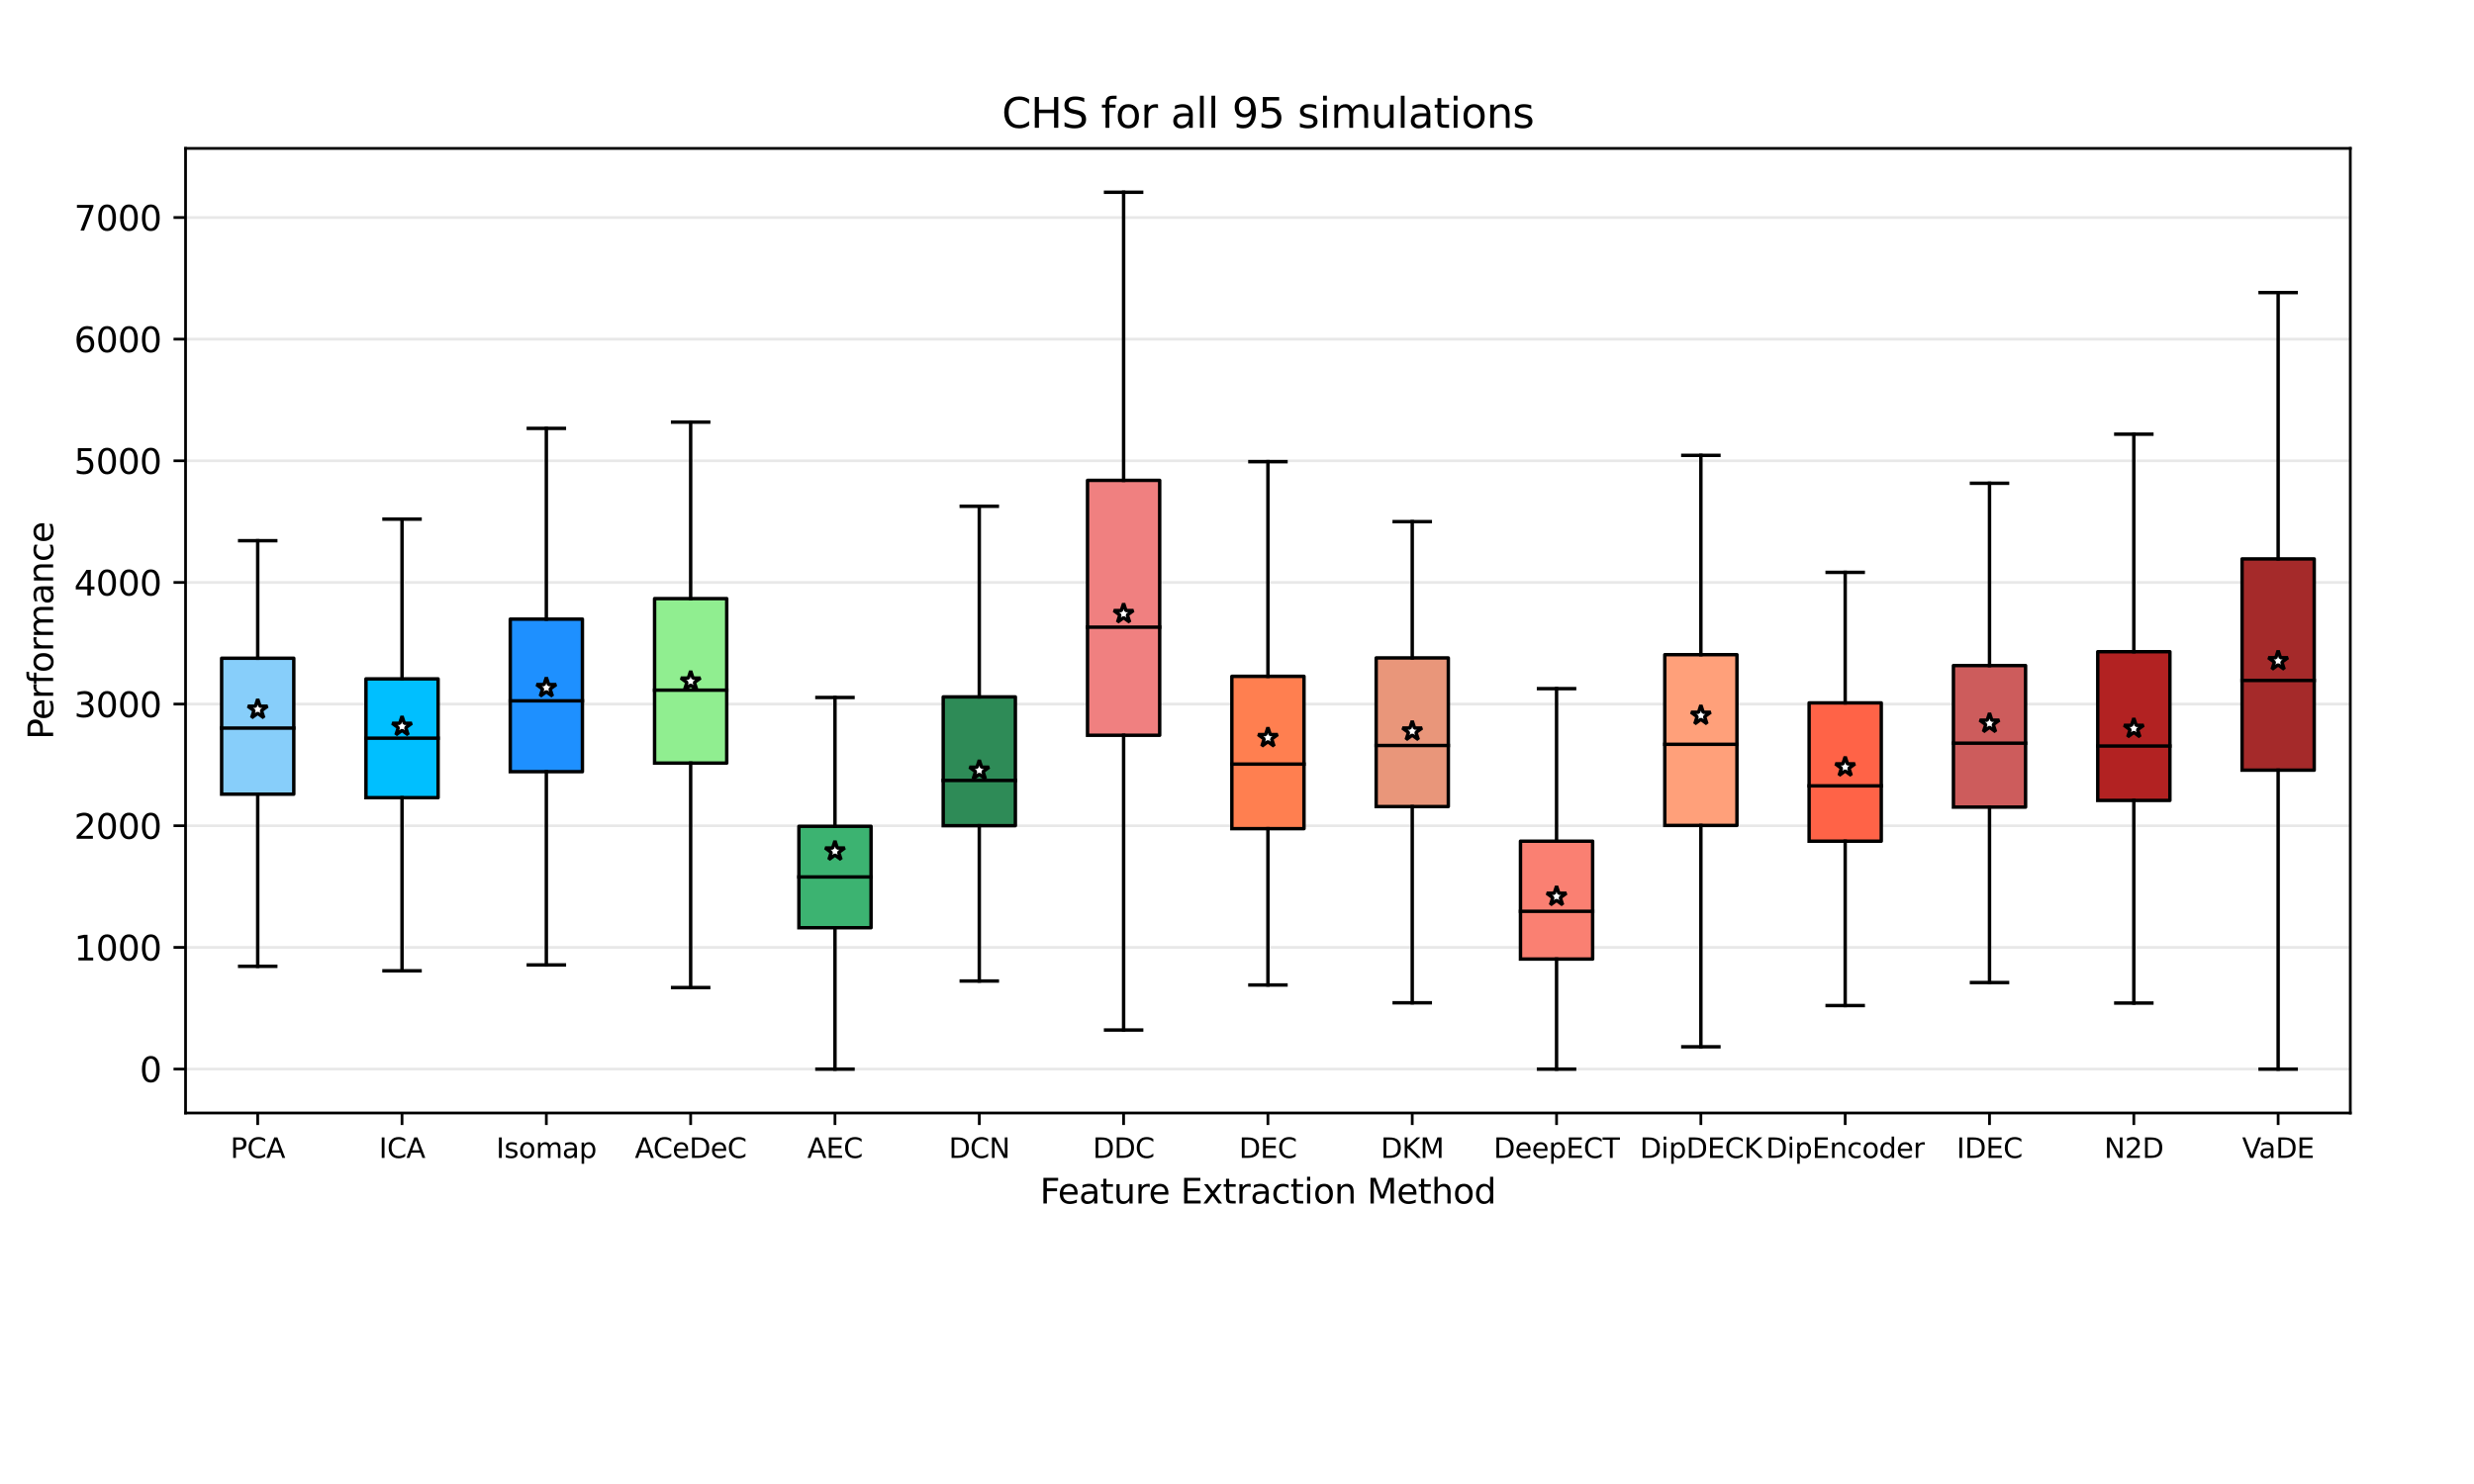 <?xml version="1.0" encoding="utf-8" standalone="no"?>
<!DOCTYPE svg PUBLIC "-//W3C//DTD SVG 1.1//EN"
  "http://www.w3.org/Graphics/SVG/1.1/DTD/svg11.dtd">
<svg xmlns:xlink="http://www.w3.org/1999/xlink" width="720pt" height="432pt" viewBox="0 0 720 432" xmlns="http://www.w3.org/2000/svg" version="1.1">
 <defs>
  <style type="text/css">*{stroke-linejoin: round; stroke-linecap: butt}</style>
 </defs>
 <g id="figure_1">
  <g id="patch_1">
   <path d="M 0 432 
L 720 432 
L 720 0 
L 0 0 
z
" style="fill: #ffffff"/>
  </g>
  <g id="axes_1">
   <g id="patch_2">
    <path d="M 54 324 
L 684 324 
L 684 43.2 
L 54 43.2 
z
" style="fill: #ffffff"/>
   </g>
   <g id="matplotlib.axis_1">
    <g id="xtick_1">
     <g id="line2d_1">
      <defs>
       <path id="m9f1f669409" d="M 0 0 
L 0 3.5 
" style="stroke: #000000; stroke-width: 0.8"/>
      </defs>
      <g>
       <use xlink:href="#m9f1f669409" x="75" y="324" style="stroke: #000000; stroke-width: 0.8"/>
      </g>
     </g>
     <g id="text_1">
      <!-- PCA -->
      <g transform="translate(67.059 337.079) scale(0.08 -0.08)">
       <defs>
        <path id="DejaVuSans-50" d="M 1259 4147 
L 1259 2394 
L 2053 2394 
Q 2494 2394 2734 2622 
Q 2975 2850 2975 3272 
Q 2975 3691 2734 3919 
Q 2494 4147 2053 4147 
L 1259 4147 
z
M 628 4666 
L 2053 4666 
Q 2838 4666 3239 4311 
Q 3641 3956 3641 3272 
Q 3641 2581 3239 2228 
Q 2838 1875 2053 1875 
L 1259 1875 
L 1259 0 
L 628 0 
L 628 4666 
z
" transform="scale(0.016)"/>
        <path id="DejaVuSans-43" d="M 4122 4306 
L 4122 3641 
Q 3803 3938 3442 4084 
Q 3081 4231 2675 4231 
Q 1875 4231 1450 3742 
Q 1025 3253 1025 2328 
Q 1025 1406 1450 917 
Q 1875 428 2675 428 
Q 3081 428 3442 575 
Q 3803 722 4122 1019 
L 4122 359 
Q 3791 134 3420 21 
Q 3050 -91 2638 -91 
Q 1578 -91 968 557 
Q 359 1206 359 2328 
Q 359 3453 968 4101 
Q 1578 4750 2638 4750 
Q 3056 4750 3426 4639 
Q 3797 4528 4122 4306 
z
" transform="scale(0.016)"/>
        <path id="DejaVuSans-41" d="M 2188 4044 
L 1331 1722 
L 3047 1722 
L 2188 4044 
z
M 1831 4666 
L 2547 4666 
L 4325 0 
L 3669 0 
L 3244 1197 
L 1141 1197 
L 716 0 
L 50 0 
L 1831 4666 
z
" transform="scale(0.016)"/>
       </defs>
       <use xlink:href="#DejaVuSans-50"/>
       <use xlink:href="#DejaVuSans-43" x="60.303"/>
       <use xlink:href="#DejaVuSans-41" x="130.127"/>
      </g>
     </g>
    </g>
    <g id="xtick_2">
     <g id="line2d_2">
      <g>
       <use xlink:href="#m9f1f669409" x="117" y="324" style="stroke: #000000; stroke-width: 0.8"/>
      </g>
     </g>
     <g id="text_2">
      <!-- ICA -->
      <g transform="translate(110.291 337.079) scale(0.08 -0.08)">
       <defs>
        <path id="DejaVuSans-49" d="M 628 4666 
L 1259 4666 
L 1259 0 
L 628 0 
L 628 4666 
z
" transform="scale(0.016)"/>
       </defs>
       <use xlink:href="#DejaVuSans-49"/>
       <use xlink:href="#DejaVuSans-43" x="29.492"/>
       <use xlink:href="#DejaVuSans-41" x="99.316"/>
      </g>
     </g>
    </g>
    <g id="xtick_3">
     <g id="line2d_3">
      <g>
       <use xlink:href="#m9f1f669409" x="159" y="324" style="stroke: #000000; stroke-width: 0.8"/>
      </g>
     </g>
     <g id="text_3">
      <!-- Isomap -->
      <g transform="translate(144.402 337.079) scale(0.08 -0.08)">
       <defs>
        <path id="DejaVuSans-73" d="M 2834 3397 
L 2834 2853 
Q 2591 2978 2328 3040 
Q 2066 3103 1784 3103 
Q 1356 3103 1142 2972 
Q 928 2841 928 2578 
Q 928 2378 1081 2264 
Q 1234 2150 1697 2047 
L 1894 2003 
Q 2506 1872 2764 1633 
Q 3022 1394 3022 966 
Q 3022 478 2636 193 
Q 2250 -91 1575 -91 
Q 1294 -91 989 -36 
Q 684 19 347 128 
L 347 722 
Q 666 556 975 473 
Q 1284 391 1588 391 
Q 1994 391 2212 530 
Q 2431 669 2431 922 
Q 2431 1156 2273 1281 
Q 2116 1406 1581 1522 
L 1381 1569 
Q 847 1681 609 1914 
Q 372 2147 372 2553 
Q 372 3047 722 3315 
Q 1072 3584 1716 3584 
Q 2034 3584 2315 3537 
Q 2597 3491 2834 3397 
z
" transform="scale(0.016)"/>
        <path id="DejaVuSans-6f" d="M 1959 3097 
Q 1497 3097 1228 2736 
Q 959 2375 959 1747 
Q 959 1119 1226 758 
Q 1494 397 1959 397 
Q 2419 397 2687 759 
Q 2956 1122 2956 1747 
Q 2956 2369 2687 2733 
Q 2419 3097 1959 3097 
z
M 1959 3584 
Q 2709 3584 3137 3096 
Q 3566 2609 3566 1747 
Q 3566 888 3137 398 
Q 2709 -91 1959 -91 
Q 1206 -91 779 398 
Q 353 888 353 1747 
Q 353 2609 779 3096 
Q 1206 3584 1959 3584 
z
" transform="scale(0.016)"/>
        <path id="DejaVuSans-6d" d="M 3328 2828 
Q 3544 3216 3844 3400 
Q 4144 3584 4550 3584 
Q 5097 3584 5394 3201 
Q 5691 2819 5691 2113 
L 5691 0 
L 5113 0 
L 5113 2094 
Q 5113 2597 4934 2840 
Q 4756 3084 4391 3084 
Q 3944 3084 3684 2787 
Q 3425 2491 3425 1978 
L 3425 0 
L 2847 0 
L 2847 2094 
Q 2847 2600 2669 2842 
Q 2491 3084 2119 3084 
Q 1678 3084 1418 2786 
Q 1159 2488 1159 1978 
L 1159 0 
L 581 0 
L 581 3500 
L 1159 3500 
L 1159 2956 
Q 1356 3278 1631 3431 
Q 1906 3584 2284 3584 
Q 2666 3584 2933 3390 
Q 3200 3197 3328 2828 
z
" transform="scale(0.016)"/>
        <path id="DejaVuSans-61" d="M 2194 1759 
Q 1497 1759 1228 1600 
Q 959 1441 959 1056 
Q 959 750 1161 570 
Q 1363 391 1709 391 
Q 2188 391 2477 730 
Q 2766 1069 2766 1631 
L 2766 1759 
L 2194 1759 
z
M 3341 1997 
L 3341 0 
L 2766 0 
L 2766 531 
Q 2569 213 2275 61 
Q 1981 -91 1556 -91 
Q 1019 -91 701 211 
Q 384 513 384 1019 
Q 384 1609 779 1909 
Q 1175 2209 1959 2209 
L 2766 2209 
L 2766 2266 
Q 2766 2663 2505 2880 
Q 2244 3097 1772 3097 
Q 1472 3097 1187 3025 
Q 903 2953 641 2809 
L 641 3341 
Q 956 3463 1253 3523 
Q 1550 3584 1831 3584 
Q 2591 3584 2966 3190 
Q 3341 2797 3341 1997 
z
" transform="scale(0.016)"/>
        <path id="DejaVuSans-70" d="M 1159 525 
L 1159 -1331 
L 581 -1331 
L 581 3500 
L 1159 3500 
L 1159 2969 
Q 1341 3281 1617 3432 
Q 1894 3584 2278 3584 
Q 2916 3584 3314 3078 
Q 3713 2572 3713 1747 
Q 3713 922 3314 415 
Q 2916 -91 2278 -91 
Q 1894 -91 1617 61 
Q 1341 213 1159 525 
z
M 3116 1747 
Q 3116 2381 2855 2742 
Q 2594 3103 2138 3103 
Q 1681 3103 1420 2742 
Q 1159 2381 1159 1747 
Q 1159 1113 1420 752 
Q 1681 391 2138 391 
Q 2594 391 2855 752 
Q 3116 1113 3116 1747 
z
" transform="scale(0.016)"/>
       </defs>
       <use xlink:href="#DejaVuSans-49"/>
       <use xlink:href="#DejaVuSans-73" x="29.492"/>
       <use xlink:href="#DejaVuSans-6f" x="81.592"/>
       <use xlink:href="#DejaVuSans-6d" x="142.773"/>
       <use xlink:href="#DejaVuSans-61" x="240.186"/>
       <use xlink:href="#DejaVuSans-70" x="301.465"/>
      </g>
     </g>
    </g>
    <g id="xtick_4">
     <g id="line2d_4">
      <g>
       <use xlink:href="#m9f1f669409" x="201" y="324" style="stroke: #000000; stroke-width: 0.8"/>
      </g>
     </g>
     <g id="text_4">
      <!-- ACeDeC -->
      <g transform="translate(184.745 337.079) scale(0.08 -0.08)">
       <defs>
        <path id="DejaVuSans-65" d="M 3597 1894 
L 3597 1613 
L 953 1613 
Q 991 1019 1311 708 
Q 1631 397 2203 397 
Q 2534 397 2845 478 
Q 3156 559 3463 722 
L 3463 178 
Q 3153 47 2828 -22 
Q 2503 -91 2169 -91 
Q 1331 -91 842 396 
Q 353 884 353 1716 
Q 353 2575 817 3079 
Q 1281 3584 2069 3584 
Q 2775 3584 3186 3129 
Q 3597 2675 3597 1894 
z
M 3022 2063 
Q 3016 2534 2758 2815 
Q 2500 3097 2075 3097 
Q 1594 3097 1305 2825 
Q 1016 2553 972 2059 
L 3022 2063 
z
" transform="scale(0.016)"/>
        <path id="DejaVuSans-44" d="M 1259 4147 
L 1259 519 
L 2022 519 
Q 2988 519 3436 956 
Q 3884 1394 3884 2338 
Q 3884 3275 3436 3711 
Q 2988 4147 2022 4147 
L 1259 4147 
z
M 628 4666 
L 1925 4666 
Q 3281 4666 3915 4102 
Q 4550 3538 4550 2338 
Q 4550 1131 3912 565 
Q 3275 0 1925 0 
L 628 0 
L 628 4666 
z
" transform="scale(0.016)"/>
       </defs>
       <use xlink:href="#DejaVuSans-41"/>
       <use xlink:href="#DejaVuSans-43" x="66.658"/>
       <use xlink:href="#DejaVuSans-65" x="136.482"/>
       <use xlink:href="#DejaVuSans-44" x="198.006"/>
       <use xlink:href="#DejaVuSans-65" x="275.008"/>
       <use xlink:href="#DejaVuSans-43" x="336.531"/>
      </g>
     </g>
    </g>
    <g id="xtick_5">
     <g id="line2d_5">
      <g>
       <use xlink:href="#m9f1f669409" x="243" y="324" style="stroke: #000000; stroke-width: 0.8"/>
      </g>
     </g>
     <g id="text_5">
      <!-- AEC -->
      <g transform="translate(234.943 337.079) scale(0.08 -0.08)">
       <defs>
        <path id="DejaVuSans-45" d="M 628 4666 
L 3578 4666 
L 3578 4134 
L 1259 4134 
L 1259 2753 
L 3481 2753 
L 3481 2222 
L 1259 2222 
L 1259 531 
L 3634 531 
L 3634 0 
L 628 0 
L 628 4666 
z
" transform="scale(0.016)"/>
       </defs>
       <use xlink:href="#DejaVuSans-41"/>
       <use xlink:href="#DejaVuSans-45" x="68.408"/>
       <use xlink:href="#DejaVuSans-43" x="131.592"/>
      </g>
     </g>
    </g>
    <g id="xtick_6">
     <g id="line2d_6">
      <g>
       <use xlink:href="#m9f1f669409" x="285" y="324" style="stroke: #000000; stroke-width: 0.8"/>
      </g>
     </g>
     <g id="text_6">
      <!-- DCN -->
      <g transform="translate(276.134 337.079) scale(0.08 -0.08)">
       <defs>
        <path id="DejaVuSans-4e" d="M 628 4666 
L 1478 4666 
L 3547 763 
L 3547 4666 
L 4159 4666 
L 4159 0 
L 3309 0 
L 1241 3903 
L 1241 0 
L 628 0 
L 628 4666 
z
" transform="scale(0.016)"/>
       </defs>
       <use xlink:href="#DejaVuSans-44"/>
       <use xlink:href="#DejaVuSans-43" x="77.002"/>
       <use xlink:href="#DejaVuSans-4e" x="146.826"/>
      </g>
     </g>
    </g>
    <g id="xtick_7">
     <g id="line2d_7">
      <g>
       <use xlink:href="#m9f1f669409" x="327" y="324" style="stroke: #000000; stroke-width: 0.8"/>
      </g>
     </g>
     <g id="text_7">
      <!-- DDC -->
      <g transform="translate(318.047 337.079) scale(0.08 -0.08)">
       <use xlink:href="#DejaVuSans-44"/>
       <use xlink:href="#DejaVuSans-44" x="77.002"/>
       <use xlink:href="#DejaVuSans-43" x="154.004"/>
      </g>
     </g>
    </g>
    <g id="xtick_8">
     <g id="line2d_8">
      <g>
       <use xlink:href="#m9f1f669409" x="369" y="324" style="stroke: #000000; stroke-width: 0.8"/>
      </g>
     </g>
     <g id="text_8">
      <!-- DEC -->
      <g transform="translate(360.599 337.079) scale(0.08 -0.08)">
       <use xlink:href="#DejaVuSans-44"/>
       <use xlink:href="#DejaVuSans-45" x="77.002"/>
       <use xlink:href="#DejaVuSans-43" x="140.186"/>
      </g>
     </g>
    </g>
    <g id="xtick_9">
     <g id="line2d_9">
      <g>
       <use xlink:href="#m9f1f669409" x="411" y="324" style="stroke: #000000; stroke-width: 0.8"/>
      </g>
     </g>
     <g id="text_9">
      <!-- DKM -->
      <g transform="translate(401.846 337.079) scale(0.08 -0.08)">
       <defs>
        <path id="DejaVuSans-4b" d="M 628 4666 
L 1259 4666 
L 1259 2694 
L 3353 4666 
L 4166 4666 
L 1850 2491 
L 4331 0 
L 3500 0 
L 1259 2247 
L 1259 0 
L 628 0 
L 628 4666 
z
" transform="scale(0.016)"/>
        <path id="DejaVuSans-4d" d="M 628 4666 
L 1569 4666 
L 2759 1491 
L 3956 4666 
L 4897 4666 
L 4897 0 
L 4281 0 
L 4281 4097 
L 3078 897 
L 2444 897 
L 1241 4097 
L 1241 0 
L 628 0 
L 628 4666 
z
" transform="scale(0.016)"/>
       </defs>
       <use xlink:href="#DejaVuSans-44"/>
       <use xlink:href="#DejaVuSans-4b" x="77.002"/>
       <use xlink:href="#DejaVuSans-4d" x="142.578"/>
      </g>
     </g>
    </g>
    <g id="xtick_10">
     <g id="line2d_10">
      <g>
       <use xlink:href="#m9f1f669409" x="453" y="324" style="stroke: #000000; stroke-width: 0.8"/>
      </g>
     </g>
     <g id="text_10">
      <!-- DeepECT -->
      <g transform="translate(434.694 337.079) scale(0.08 -0.08)">
       <defs>
        <path id="DejaVuSans-54" d="M -19 4666 
L 3928 4666 
L 3928 4134 
L 2272 4134 
L 2272 0 
L 1638 0 
L 1638 4134 
L -19 4134 
L -19 4666 
z
" transform="scale(0.016)"/>
       </defs>
       <use xlink:href="#DejaVuSans-44"/>
       <use xlink:href="#DejaVuSans-65" x="77.002"/>
       <use xlink:href="#DejaVuSans-65" x="138.525"/>
       <use xlink:href="#DejaVuSans-70" x="200.049"/>
       <use xlink:href="#DejaVuSans-45" x="263.525"/>
       <use xlink:href="#DejaVuSans-43" x="326.709"/>
       <use xlink:href="#DejaVuSans-54" x="396.533"/>
      </g>
     </g>
    </g>
    <g id="xtick_11">
     <g id="line2d_11">
      <g>
       <use xlink:href="#m9f1f669409" x="495" y="324" style="stroke: #000000; stroke-width: 0.8"/>
      </g>
     </g>
     <g id="text_11">
      <!-- DipDECK -->
      <g transform="translate(477.246 337.079) scale(0.08 -0.08)">
       <defs>
        <path id="DejaVuSans-69" d="M 603 3500 
L 1178 3500 
L 1178 0 
L 603 0 
L 603 3500 
z
M 603 4863 
L 1178 4863 
L 1178 4134 
L 603 4134 
L 603 4863 
z
" transform="scale(0.016)"/>
       </defs>
       <use xlink:href="#DejaVuSans-44"/>
       <use xlink:href="#DejaVuSans-69" x="77.002"/>
       <use xlink:href="#DejaVuSans-70" x="104.785"/>
       <use xlink:href="#DejaVuSans-44" x="168.262"/>
       <use xlink:href="#DejaVuSans-45" x="245.264"/>
       <use xlink:href="#DejaVuSans-43" x="308.447"/>
       <use xlink:href="#DejaVuSans-4b" x="378.271"/>
      </g>
     </g>
    </g>
    <g id="xtick_12">
     <g id="line2d_12">
      <g>
       <use xlink:href="#m9f1f669409" x="537" y="324" style="stroke: #000000; stroke-width: 0.8"/>
      </g>
     </g>
     <g id="text_12">
      <!-- DipEncoder -->
      <g transform="translate(513.915 337.079) scale(0.08 -0.08)">
       <defs>
        <path id="DejaVuSans-6e" d="M 3513 2113 
L 3513 0 
L 2938 0 
L 2938 2094 
Q 2938 2591 2744 2837 
Q 2550 3084 2163 3084 
Q 1697 3084 1428 2787 
Q 1159 2491 1159 1978 
L 1159 0 
L 581 0 
L 581 3500 
L 1159 3500 
L 1159 2956 
Q 1366 3272 1645 3428 
Q 1925 3584 2291 3584 
Q 2894 3584 3203 3211 
Q 3513 2838 3513 2113 
z
" transform="scale(0.016)"/>
        <path id="DejaVuSans-63" d="M 3122 3366 
L 3122 2828 
Q 2878 2963 2633 3030 
Q 2388 3097 2138 3097 
Q 1578 3097 1268 2742 
Q 959 2388 959 1747 
Q 959 1106 1268 751 
Q 1578 397 2138 397 
Q 2388 397 2633 464 
Q 2878 531 3122 666 
L 3122 134 
Q 2881 22 2623 -34 
Q 2366 -91 2075 -91 
Q 1284 -91 818 406 
Q 353 903 353 1747 
Q 353 2603 823 3093 
Q 1294 3584 2113 3584 
Q 2378 3584 2631 3529 
Q 2884 3475 3122 3366 
z
" transform="scale(0.016)"/>
        <path id="DejaVuSans-64" d="M 2906 2969 
L 2906 4863 
L 3481 4863 
L 3481 0 
L 2906 0 
L 2906 525 
Q 2725 213 2448 61 
Q 2172 -91 1784 -91 
Q 1150 -91 751 415 
Q 353 922 353 1747 
Q 353 2572 751 3078 
Q 1150 3584 1784 3584 
Q 2172 3584 2448 3432 
Q 2725 3281 2906 2969 
z
M 947 1747 
Q 947 1113 1208 752 
Q 1469 391 1925 391 
Q 2381 391 2643 752 
Q 2906 1113 2906 1747 
Q 2906 2381 2643 2742 
Q 2381 3103 1925 3103 
Q 1469 3103 1208 2742 
Q 947 2381 947 1747 
z
" transform="scale(0.016)"/>
        <path id="DejaVuSans-72" d="M 2631 2963 
Q 2534 3019 2420 3045 
Q 2306 3072 2169 3072 
Q 1681 3072 1420 2755 
Q 1159 2438 1159 1844 
L 1159 0 
L 581 0 
L 581 3500 
L 1159 3500 
L 1159 2956 
Q 1341 3275 1631 3429 
Q 1922 3584 2338 3584 
Q 2397 3584 2469 3576 
Q 2541 3569 2628 3553 
L 2631 2963 
z
" transform="scale(0.016)"/>
       </defs>
       <use xlink:href="#DejaVuSans-44"/>
       <use xlink:href="#DejaVuSans-69" x="77.002"/>
       <use xlink:href="#DejaVuSans-70" x="104.785"/>
       <use xlink:href="#DejaVuSans-45" x="168.262"/>
       <use xlink:href="#DejaVuSans-6e" x="231.445"/>
       <use xlink:href="#DejaVuSans-63" x="294.824"/>
       <use xlink:href="#DejaVuSans-6f" x="349.805"/>
       <use xlink:href="#DejaVuSans-64" x="410.986"/>
       <use xlink:href="#DejaVuSans-65" x="474.463"/>
       <use xlink:href="#DejaVuSans-72" x="535.986"/>
      </g>
     </g>
    </g>
    <g id="xtick_13">
     <g id="line2d_13">
      <g>
       <use xlink:href="#m9f1f669409" x="579" y="324" style="stroke: #000000; stroke-width: 0.8"/>
      </g>
     </g>
     <g id="text_13">
      <!-- IDEC -->
      <g transform="translate(569.419 337.079) scale(0.08 -0.08)">
       <use xlink:href="#DejaVuSans-49"/>
       <use xlink:href="#DejaVuSans-44" x="29.492"/>
       <use xlink:href="#DejaVuSans-45" x="106.494"/>
       <use xlink:href="#DejaVuSans-43" x="169.678"/>
      </g>
     </g>
    </g>
    <g id="xtick_14">
     <g id="line2d_14">
      <g>
       <use xlink:href="#m9f1f669409" x="621" y="324" style="stroke: #000000; stroke-width: 0.8"/>
      </g>
     </g>
     <g id="text_14">
      <!-- N2D -->
      <g transform="translate(612.383 337.079) scale(0.08 -0.08)">
       <defs>
        <path id="DejaVuSans-32" d="M 1228 531 
L 3431 531 
L 3431 0 
L 469 0 
L 469 531 
Q 828 903 1448 1529 
Q 2069 2156 2228 2338 
Q 2531 2678 2651 2914 
Q 2772 3150 2772 3378 
Q 2772 3750 2511 3984 
Q 2250 4219 1831 4219 
Q 1534 4219 1204 4116 
Q 875 4013 500 3803 
L 500 4441 
Q 881 4594 1212 4672 
Q 1544 4750 1819 4750 
Q 2544 4750 2975 4387 
Q 3406 4025 3406 3419 
Q 3406 3131 3298 2873 
Q 3191 2616 2906 2266 
Q 2828 2175 2409 1742 
Q 1991 1309 1228 531 
z
" transform="scale(0.016)"/>
       </defs>
       <use xlink:href="#DejaVuSans-4e"/>
       <use xlink:href="#DejaVuSans-32" x="74.805"/>
       <use xlink:href="#DejaVuSans-44" x="138.428"/>
      </g>
     </g>
    </g>
    <g id="xtick_15">
     <g id="line2d_15">
      <g>
       <use xlink:href="#m9f1f669409" x="663" y="324" style="stroke: #000000; stroke-width: 0.8"/>
      </g>
     </g>
     <g id="text_15">
      <!-- VaDE -->
      <g transform="translate(652.515 337.079) scale(0.08 -0.08)">
       <defs>
        <path id="DejaVuSans-56" d="M 1831 0 
L 50 4666 
L 709 4666 
L 2188 738 
L 3669 4666 
L 4325 4666 
L 2547 0 
L 1831 0 
z
" transform="scale(0.016)"/>
       </defs>
       <use xlink:href="#DejaVuSans-56"/>
       <use xlink:href="#DejaVuSans-61" x="60.658"/>
       <use xlink:href="#DejaVuSans-44" x="121.938"/>
       <use xlink:href="#DejaVuSans-45" x="198.939"/>
      </g>
     </g>
    </g>
    <g id="text_16">
     <!-- Feature Extraction Method -->
     <g transform="translate(302.654 350.341) scale(0.1 -0.1)">
      <defs>
       <path id="DejaVuSans-46" d="M 628 4666 
L 3309 4666 
L 3309 4134 
L 1259 4134 
L 1259 2759 
L 3109 2759 
L 3109 2228 
L 1259 2228 
L 1259 0 
L 628 0 
L 628 4666 
z
" transform="scale(0.016)"/>
       <path id="DejaVuSans-74" d="M 1172 4494 
L 1172 3500 
L 2356 3500 
L 2356 3053 
L 1172 3053 
L 1172 1153 
Q 1172 725 1289 603 
Q 1406 481 1766 481 
L 2356 481 
L 2356 0 
L 1766 0 
Q 1100 0 847 248 
Q 594 497 594 1153 
L 594 3053 
L 172 3053 
L 172 3500 
L 594 3500 
L 594 4494 
L 1172 4494 
z
" transform="scale(0.016)"/>
       <path id="DejaVuSans-75" d="M 544 1381 
L 544 3500 
L 1119 3500 
L 1119 1403 
Q 1119 906 1312 657 
Q 1506 409 1894 409 
Q 2359 409 2629 706 
Q 2900 1003 2900 1516 
L 2900 3500 
L 3475 3500 
L 3475 0 
L 2900 0 
L 2900 538 
Q 2691 219 2414 64 
Q 2138 -91 1772 -91 
Q 1169 -91 856 284 
Q 544 659 544 1381 
z
M 1991 3584 
L 1991 3584 
z
" transform="scale(0.016)"/>
       <path id="DejaVuSans-20" transform="scale(0.016)"/>
       <path id="DejaVuSans-78" d="M 3513 3500 
L 2247 1797 
L 3578 0 
L 2900 0 
L 1881 1375 
L 863 0 
L 184 0 
L 1544 1831 
L 300 3500 
L 978 3500 
L 1906 2253 
L 2834 3500 
L 3513 3500 
z
" transform="scale(0.016)"/>
       <path id="DejaVuSans-68" d="M 3513 2113 
L 3513 0 
L 2938 0 
L 2938 2094 
Q 2938 2591 2744 2837 
Q 2550 3084 2163 3084 
Q 1697 3084 1428 2787 
Q 1159 2491 1159 1978 
L 1159 0 
L 581 0 
L 581 4863 
L 1159 4863 
L 1159 2956 
Q 1366 3272 1645 3428 
Q 1925 3584 2291 3584 
Q 2894 3584 3203 3211 
Q 3513 2838 3513 2113 
z
" transform="scale(0.016)"/>
      </defs>
      <use xlink:href="#DejaVuSans-46"/>
      <use xlink:href="#DejaVuSans-65" x="52.02"/>
      <use xlink:href="#DejaVuSans-61" x="113.543"/>
      <use xlink:href="#DejaVuSans-74" x="174.822"/>
      <use xlink:href="#DejaVuSans-75" x="214.031"/>
      <use xlink:href="#DejaVuSans-72" x="277.41"/>
      <use xlink:href="#DejaVuSans-65" x="316.273"/>
      <use xlink:href="#DejaVuSans-20" x="377.797"/>
      <use xlink:href="#DejaVuSans-45" x="409.584"/>
      <use xlink:href="#DejaVuSans-78" x="472.768"/>
      <use xlink:href="#DejaVuSans-74" x="531.947"/>
      <use xlink:href="#DejaVuSans-72" x="571.156"/>
      <use xlink:href="#DejaVuSans-61" x="612.27"/>
      <use xlink:href="#DejaVuSans-63" x="673.549"/>
      <use xlink:href="#DejaVuSans-74" x="728.529"/>
      <use xlink:href="#DejaVuSans-69" x="767.738"/>
      <use xlink:href="#DejaVuSans-6f" x="795.521"/>
      <use xlink:href="#DejaVuSans-6e" x="856.703"/>
      <use xlink:href="#DejaVuSans-20" x="920.082"/>
      <use xlink:href="#DejaVuSans-4d" x="951.869"/>
      <use xlink:href="#DejaVuSans-65" x="1038.148"/>
      <use xlink:href="#DejaVuSans-74" x="1099.672"/>
      <use xlink:href="#DejaVuSans-68" x="1138.881"/>
      <use xlink:href="#DejaVuSans-6f" x="1202.26"/>
      <use xlink:href="#DejaVuSans-64" x="1263.441"/>
     </g>
    </g>
   </g>
   <g id="matplotlib.axis_2">
    <g id="ytick_1">
     <g id="line2d_16">
      <path d="M 54 311.201 
L 684 311.201 
" clip-path="url(#p67fb04edcb)" style="fill: none; stroke: #d3d3d3; stroke-opacity: 0.5; stroke-width: 0.8; stroke-linecap: square"/>
     </g>
     <g id="line2d_17">
      <defs>
       <path id="m3123c1d492" d="M 0 0 
L -3.5 0 
" style="stroke: #000000; stroke-width: 0.8"/>
      </defs>
      <g>
       <use xlink:href="#m3123c1d492" x="54" y="311.201" style="stroke: #000000; stroke-width: 0.8"/>
      </g>
     </g>
     <g id="text_17">
      <!-- 0 -->
      <g transform="translate(40.638 315) scale(0.1 -0.1)">
       <defs>
        <path id="DejaVuSans-30" d="M 2034 4250 
Q 1547 4250 1301 3770 
Q 1056 3291 1056 2328 
Q 1056 1369 1301 889 
Q 1547 409 2034 409 
Q 2525 409 2770 889 
Q 3016 1369 3016 2328 
Q 3016 3291 2770 3770 
Q 2525 4250 2034 4250 
z
M 2034 4750 
Q 2819 4750 3233 4129 
Q 3647 3509 3647 2328 
Q 3647 1150 3233 529 
Q 2819 -91 2034 -91 
Q 1250 -91 836 529 
Q 422 1150 422 2328 
Q 422 3509 836 4129 
Q 1250 4750 2034 4750 
z
" transform="scale(0.016)"/>
       </defs>
       <use xlink:href="#DejaVuSans-30"/>
      </g>
     </g>
    </g>
    <g id="ytick_2">
     <g id="line2d_18">
      <path d="M 54 275.789 
L 684 275.789 
" clip-path="url(#p67fb04edcb)" style="fill: none; stroke: #d3d3d3; stroke-opacity: 0.5; stroke-width: 0.8; stroke-linecap: square"/>
     </g>
     <g id="line2d_19">
      <g>
       <use xlink:href="#m3123c1d492" x="54" y="275.789" style="stroke: #000000; stroke-width: 0.8"/>
      </g>
     </g>
     <g id="text_18">
      <!-- 1000 -->
      <g transform="translate(21.55 279.588) scale(0.1 -0.1)">
       <defs>
        <path id="DejaVuSans-31" d="M 794 531 
L 1825 531 
L 1825 4091 
L 703 3866 
L 703 4441 
L 1819 4666 
L 2450 4666 
L 2450 531 
L 3481 531 
L 3481 0 
L 794 0 
L 794 531 
z
" transform="scale(0.016)"/>
       </defs>
       <use xlink:href="#DejaVuSans-31"/>
       <use xlink:href="#DejaVuSans-30" x="63.623"/>
       <use xlink:href="#DejaVuSans-30" x="127.246"/>
       <use xlink:href="#DejaVuSans-30" x="190.869"/>
      </g>
     </g>
    </g>
    <g id="ytick_3">
     <g id="line2d_20">
      <path d="M 54 240.376 
L 684 240.376 
" clip-path="url(#p67fb04edcb)" style="fill: none; stroke: #d3d3d3; stroke-opacity: 0.5; stroke-width: 0.8; stroke-linecap: square"/>
     </g>
     <g id="line2d_21">
      <g>
       <use xlink:href="#m3123c1d492" x="54" y="240.376" style="stroke: #000000; stroke-width: 0.8"/>
      </g>
     </g>
     <g id="text_19">
      <!-- 2000 -->
      <g transform="translate(21.55 244.176) scale(0.1 -0.1)">
       <use xlink:href="#DejaVuSans-32"/>
       <use xlink:href="#DejaVuSans-30" x="63.623"/>
       <use xlink:href="#DejaVuSans-30" x="127.246"/>
       <use xlink:href="#DejaVuSans-30" x="190.869"/>
      </g>
     </g>
    </g>
    <g id="ytick_4">
     <g id="line2d_22">
      <path d="M 54 204.964 
L 684 204.964 
" clip-path="url(#p67fb04edcb)" style="fill: none; stroke: #d3d3d3; stroke-opacity: 0.5; stroke-width: 0.8; stroke-linecap: square"/>
     </g>
     <g id="line2d_23">
      <g>
       <use xlink:href="#m3123c1d492" x="54" y="204.964" style="stroke: #000000; stroke-width: 0.8"/>
      </g>
     </g>
     <g id="text_20">
      <!-- 3000 -->
      <g transform="translate(21.55 208.763) scale(0.1 -0.1)">
       <defs>
        <path id="DejaVuSans-33" d="M 2597 2516 
Q 3050 2419 3304 2112 
Q 3559 1806 3559 1356 
Q 3559 666 3084 287 
Q 2609 -91 1734 -91 
Q 1441 -91 1130 -33 
Q 819 25 488 141 
L 488 750 
Q 750 597 1062 519 
Q 1375 441 1716 441 
Q 2309 441 2620 675 
Q 2931 909 2931 1356 
Q 2931 1769 2642 2001 
Q 2353 2234 1838 2234 
L 1294 2234 
L 1294 2753 
L 1863 2753 
Q 2328 2753 2575 2939 
Q 2822 3125 2822 3475 
Q 2822 3834 2567 4026 
Q 2313 4219 1838 4219 
Q 1578 4219 1281 4162 
Q 984 4106 628 3988 
L 628 4550 
Q 988 4650 1302 4700 
Q 1616 4750 1894 4750 
Q 2613 4750 3031 4423 
Q 3450 4097 3450 3541 
Q 3450 3153 3228 2886 
Q 3006 2619 2597 2516 
z
" transform="scale(0.016)"/>
       </defs>
       <use xlink:href="#DejaVuSans-33"/>
       <use xlink:href="#DejaVuSans-30" x="63.623"/>
       <use xlink:href="#DejaVuSans-30" x="127.246"/>
       <use xlink:href="#DejaVuSans-30" x="190.869"/>
      </g>
     </g>
    </g>
    <g id="ytick_5">
     <g id="line2d_24">
      <path d="M 54 169.552 
L 684 169.552 
" clip-path="url(#p67fb04edcb)" style="fill: none; stroke: #d3d3d3; stroke-opacity: 0.5; stroke-width: 0.8; stroke-linecap: square"/>
     </g>
     <g id="line2d_25">
      <g>
       <use xlink:href="#m3123c1d492" x="54" y="169.552" style="stroke: #000000; stroke-width: 0.8"/>
      </g>
     </g>
     <g id="text_21">
      <!-- 4000 -->
      <g transform="translate(21.55 173.351) scale(0.1 -0.1)">
       <defs>
        <path id="DejaVuSans-34" d="M 2419 4116 
L 825 1625 
L 2419 1625 
L 2419 4116 
z
M 2253 4666 
L 3047 4666 
L 3047 1625 
L 3713 1625 
L 3713 1100 
L 3047 1100 
L 3047 0 
L 2419 0 
L 2419 1100 
L 313 1100 
L 313 1709 
L 2253 4666 
z
" transform="scale(0.016)"/>
       </defs>
       <use xlink:href="#DejaVuSans-34"/>
       <use xlink:href="#DejaVuSans-30" x="63.623"/>
       <use xlink:href="#DejaVuSans-30" x="127.246"/>
       <use xlink:href="#DejaVuSans-30" x="190.869"/>
      </g>
     </g>
    </g>
    <g id="ytick_6">
     <g id="line2d_26">
      <path d="M 54 134.14 
L 684 134.14 
" clip-path="url(#p67fb04edcb)" style="fill: none; stroke: #d3d3d3; stroke-opacity: 0.5; stroke-width: 0.8; stroke-linecap: square"/>
     </g>
     <g id="line2d_27">
      <g>
       <use xlink:href="#m3123c1d492" x="54" y="134.14" style="stroke: #000000; stroke-width: 0.8"/>
      </g>
     </g>
     <g id="text_22">
      <!-- 5000 -->
      <g transform="translate(21.55 137.939) scale(0.1 -0.1)">
       <defs>
        <path id="DejaVuSans-35" d="M 691 4666 
L 3169 4666 
L 3169 4134 
L 1269 4134 
L 1269 2991 
Q 1406 3038 1543 3061 
Q 1681 3084 1819 3084 
Q 2600 3084 3056 2656 
Q 3513 2228 3513 1497 
Q 3513 744 3044 326 
Q 2575 -91 1722 -91 
Q 1428 -91 1123 -41 
Q 819 9 494 109 
L 494 744 
Q 775 591 1075 516 
Q 1375 441 1709 441 
Q 2250 441 2565 725 
Q 2881 1009 2881 1497 
Q 2881 1984 2565 2268 
Q 2250 2553 1709 2553 
Q 1456 2553 1204 2497 
Q 953 2441 691 2322 
L 691 4666 
z
" transform="scale(0.016)"/>
       </defs>
       <use xlink:href="#DejaVuSans-35"/>
       <use xlink:href="#DejaVuSans-30" x="63.623"/>
       <use xlink:href="#DejaVuSans-30" x="127.246"/>
       <use xlink:href="#DejaVuSans-30" x="190.869"/>
      </g>
     </g>
    </g>
    <g id="ytick_7">
     <g id="line2d_28">
      <path d="M 54 98.727 
L 684 98.727 
" clip-path="url(#p67fb04edcb)" style="fill: none; stroke: #d3d3d3; stroke-opacity: 0.5; stroke-width: 0.8; stroke-linecap: square"/>
     </g>
     <g id="line2d_29">
      <g>
       <use xlink:href="#m3123c1d492" x="54" y="98.727" style="stroke: #000000; stroke-width: 0.8"/>
      </g>
     </g>
     <g id="text_23">
      <!-- 6000 -->
      <g transform="translate(21.55 102.526) scale(0.1 -0.1)">
       <defs>
        <path id="DejaVuSans-36" d="M 2113 2584 
Q 1688 2584 1439 2293 
Q 1191 2003 1191 1497 
Q 1191 994 1439 701 
Q 1688 409 2113 409 
Q 2538 409 2786 701 
Q 3034 994 3034 1497 
Q 3034 2003 2786 2293 
Q 2538 2584 2113 2584 
z
M 3366 4563 
L 3366 3988 
Q 3128 4100 2886 4159 
Q 2644 4219 2406 4219 
Q 1781 4219 1451 3797 
Q 1122 3375 1075 2522 
Q 1259 2794 1537 2939 
Q 1816 3084 2150 3084 
Q 2853 3084 3261 2657 
Q 3669 2231 3669 1497 
Q 3669 778 3244 343 
Q 2819 -91 2113 -91 
Q 1303 -91 875 529 
Q 447 1150 447 2328 
Q 447 3434 972 4092 
Q 1497 4750 2381 4750 
Q 2619 4750 2861 4703 
Q 3103 4656 3366 4563 
z
" transform="scale(0.016)"/>
       </defs>
       <use xlink:href="#DejaVuSans-36"/>
       <use xlink:href="#DejaVuSans-30" x="63.623"/>
       <use xlink:href="#DejaVuSans-30" x="127.246"/>
       <use xlink:href="#DejaVuSans-30" x="190.869"/>
      </g>
     </g>
    </g>
    <g id="ytick_8">
     <g id="line2d_30">
      <path d="M 54 63.315 
L 684 63.315 
" clip-path="url(#p67fb04edcb)" style="fill: none; stroke: #d3d3d3; stroke-opacity: 0.5; stroke-width: 0.8; stroke-linecap: square"/>
     </g>
     <g id="line2d_31">
      <g>
       <use xlink:href="#m3123c1d492" x="54" y="63.315" style="stroke: #000000; stroke-width: 0.8"/>
      </g>
     </g>
     <g id="text_24">
      <!-- 7000 -->
      <g transform="translate(21.55 67.114) scale(0.1 -0.1)">
       <defs>
        <path id="DejaVuSans-37" d="M 525 4666 
L 3525 4666 
L 3525 4397 
L 1831 0 
L 1172 0 
L 2766 4134 
L 525 4134 
L 525 4666 
z
" transform="scale(0.016)"/>
       </defs>
       <use xlink:href="#DejaVuSans-37"/>
       <use xlink:href="#DejaVuSans-30" x="63.623"/>
       <use xlink:href="#DejaVuSans-30" x="127.246"/>
       <use xlink:href="#DejaVuSans-30" x="190.869"/>
      </g>
     </g>
    </g>
    <g id="text_25">
     <!-- Performance -->
     <g transform="translate(15.47 215.282) rotate(-90) scale(0.1 -0.1)">
      <defs>
       <path id="DejaVuSans-66" d="M 2375 4863 
L 2375 4384 
L 1825 4384 
Q 1516 4384 1395 4259 
Q 1275 4134 1275 3809 
L 1275 3500 
L 2222 3500 
L 2222 3053 
L 1275 3053 
L 1275 0 
L 697 0 
L 697 3053 
L 147 3053 
L 147 3500 
L 697 3500 
L 697 3744 
Q 697 4328 969 4595 
Q 1241 4863 1831 4863 
L 2375 4863 
z
" transform="scale(0.016)"/>
      </defs>
      <use xlink:href="#DejaVuSans-50"/>
      <use xlink:href="#DejaVuSans-65" x="56.678"/>
      <use xlink:href="#DejaVuSans-72" x="118.201"/>
      <use xlink:href="#DejaVuSans-66" x="159.314"/>
      <use xlink:href="#DejaVuSans-6f" x="194.52"/>
      <use xlink:href="#DejaVuSans-72" x="255.701"/>
      <use xlink:href="#DejaVuSans-6d" x="295.064"/>
      <use xlink:href="#DejaVuSans-61" x="392.477"/>
      <use xlink:href="#DejaVuSans-6e" x="453.756"/>
      <use xlink:href="#DejaVuSans-63" x="517.135"/>
      <use xlink:href="#DejaVuSans-65" x="572.115"/>
     </g>
    </g>
   </g>
   <g id="patch_3">
    <path d="M 64.5 231.188 
L 85.5 231.188 
L 85.5 191.613 
L 64.5 191.613 
z
" clip-path="url(#p67fb04edcb)" style="fill: #87cefa"/>
   </g>
   <g id="patch_4">
    <path d="M 106.5 232.208 
L 127.5 232.208 
L 127.5 197.62 
L 106.5 197.62 
z
" clip-path="url(#p67fb04edcb)" style="fill: #00bfff"/>
   </g>
   <g id="patch_5">
    <path d="M 148.5 224.648 
L 169.5 224.648 
L 169.5 180.227 
L 148.5 180.227 
z
" clip-path="url(#p67fb04edcb)" style="fill: #1e90ff"/>
   </g>
   <g id="patch_6">
    <path d="M 190.5 222.144 
L 211.5 222.144 
L 211.5 174.257 
L 190.5 174.257 
z
" clip-path="url(#p67fb04edcb)" style="fill: #90ee90"/>
   </g>
   <g id="patch_7">
    <path d="M 232.5 270.066 
L 253.5 270.066 
L 253.5 240.539 
L 232.5 240.539 
z
" clip-path="url(#p67fb04edcb)" style="fill: #3cb371"/>
   </g>
   <g id="patch_8">
    <path d="M 274.5 240.359 
L 295.5 240.359 
L 295.5 202.87 
L 274.5 202.87 
z
" clip-path="url(#p67fb04edcb)" style="fill: #2e8b57"/>
   </g>
   <g id="patch_9">
    <path d="M 316.5 214.044 
L 337.5 214.044 
L 337.5 139.836 
L 316.5 139.836 
z
" clip-path="url(#p67fb04edcb)" style="fill: #f08080"/>
   </g>
   <g id="patch_10">
    <path d="M 358.5 241.222 
L 379.5 241.222 
L 379.5 196.886 
L 358.5 196.886 
z
" clip-path="url(#p67fb04edcb)" style="fill: #ff7f50"/>
   </g>
   <g id="patch_11">
    <path d="M 400.5 234.788 
L 421.5 234.788 
L 421.5 191.528 
L 400.5 191.528 
z
" clip-path="url(#p67fb04edcb)" style="fill: #e9967a"/>
   </g>
   <g id="patch_12">
    <path d="M 442.5 279.191 
L 463.5 279.191 
L 463.5 244.869 
L 442.5 244.869 
z
" clip-path="url(#p67fb04edcb)" style="fill: #fa8072"/>
   </g>
   <g id="patch_13">
    <path d="M 484.5 240.283 
L 505.5 240.283 
L 505.5 190.581 
L 484.5 190.581 
z
" clip-path="url(#p67fb04edcb)" style="fill: #ffa07a"/>
   </g>
   <g id="patch_14">
    <path d="M 526.5 244.88 
L 547.5 244.88 
L 547.5 204.609 
L 526.5 204.609 
z
" clip-path="url(#p67fb04edcb)" style="fill: #ff6347"/>
   </g>
   <g id="patch_15">
    <path d="M 568.5 234.958 
L 589.5 234.958 
L 589.5 193.745 
L 568.5 193.745 
z
" clip-path="url(#p67fb04edcb)" style="fill: #cd5c5c"/>
   </g>
   <g id="patch_16">
    <path d="M 610.5 233.012 
L 631.5 233.012 
L 631.5 189.717 
L 610.5 189.717 
z
" clip-path="url(#p67fb04edcb)" style="fill: #b22222"/>
   </g>
   <g id="patch_17">
    <path d="M 652.5 224.201 
L 673.5 224.201 
L 673.5 162.699 
L 652.5 162.699 
z
" clip-path="url(#p67fb04edcb)" style="fill: #a52a2a"/>
   </g>
   <g id="line2d_32">
    <path d="M 64.5 231.188 
L 85.5 231.188 
L 85.5 191.613 
L 64.5 191.613 
L 64.5 231.188 
" clip-path="url(#p67fb04edcb)" style="fill: none; stroke: #000000; stroke-linecap: square"/>
   </g>
   <g id="line2d_33">
    <path d="M 75 231.188 
L 75 281.299 
" clip-path="url(#p67fb04edcb)" style="fill: none; stroke: #000000; stroke-linecap: square"/>
   </g>
   <g id="line2d_34">
    <path d="M 75 191.613 
L 75 157.403 
" clip-path="url(#p67fb04edcb)" style="fill: none; stroke: #000000; stroke-linecap: square"/>
   </g>
   <g id="line2d_35">
    <path d="M 69.75 281.299 
L 80.25 281.299 
" clip-path="url(#p67fb04edcb)" style="fill: none; stroke: #000000; stroke-linecap: square"/>
   </g>
   <g id="line2d_36">
    <path d="M 69.75 157.403 
L 80.25 157.403 
" clip-path="url(#p67fb04edcb)" style="fill: none; stroke: #000000; stroke-linecap: square"/>
   </g>
   <g id="line2d_37">
    <path d="M 106.5 232.208 
L 127.5 232.208 
L 127.5 197.62 
L 106.5 197.62 
L 106.5 232.208 
" clip-path="url(#p67fb04edcb)" style="fill: none; stroke: #000000; stroke-linecap: square"/>
   </g>
   <g id="line2d_38">
    <path d="M 117 232.208 
L 117 282.61 
" clip-path="url(#p67fb04edcb)" style="fill: none; stroke: #000000; stroke-linecap: square"/>
   </g>
   <g id="line2d_39">
    <path d="M 117 197.62 
L 117 151.121 
" clip-path="url(#p67fb04edcb)" style="fill: none; stroke: #000000; stroke-linecap: square"/>
   </g>
   <g id="line2d_40">
    <path d="M 111.75 282.61 
L 122.25 282.61 
" clip-path="url(#p67fb04edcb)" style="fill: none; stroke: #000000; stroke-linecap: square"/>
   </g>
   <g id="line2d_41">
    <path d="M 111.75 151.121 
L 122.25 151.121 
" clip-path="url(#p67fb04edcb)" style="fill: none; stroke: #000000; stroke-linecap: square"/>
   </g>
   <g id="line2d_42">
    <path d="M 148.5 224.648 
L 169.5 224.648 
L 169.5 180.227 
L 148.5 180.227 
L 148.5 224.648 
" clip-path="url(#p67fb04edcb)" style="fill: none; stroke: #000000; stroke-linecap: square"/>
   </g>
   <g id="line2d_43">
    <path d="M 159 224.648 
L 159 280.902 
" clip-path="url(#p67fb04edcb)" style="fill: none; stroke: #000000; stroke-linecap: square"/>
   </g>
   <g id="line2d_44">
    <path d="M 159 180.227 
L 159 124.703 
" clip-path="url(#p67fb04edcb)" style="fill: none; stroke: #000000; stroke-linecap: square"/>
   </g>
   <g id="line2d_45">
    <path d="M 153.75 280.902 
L 164.25 280.902 
" clip-path="url(#p67fb04edcb)" style="fill: none; stroke: #000000; stroke-linecap: square"/>
   </g>
   <g id="line2d_46">
    <path d="M 153.75 124.703 
L 164.25 124.703 
" clip-path="url(#p67fb04edcb)" style="fill: none; stroke: #000000; stroke-linecap: square"/>
   </g>
   <g id="line2d_47">
    <path d="M 190.5 222.144 
L 211.5 222.144 
L 211.5 174.257 
L 190.5 174.257 
L 190.5 222.144 
" clip-path="url(#p67fb04edcb)" style="fill: none; stroke: #000000; stroke-linecap: square"/>
   </g>
   <g id="line2d_48">
    <path d="M 201 222.144 
L 201 287.489 
" clip-path="url(#p67fb04edcb)" style="fill: none; stroke: #000000; stroke-linecap: square"/>
   </g>
   <g id="line2d_49">
    <path d="M 201 174.257 
L 201 122.873 
" clip-path="url(#p67fb04edcb)" style="fill: none; stroke: #000000; stroke-linecap: square"/>
   </g>
   <g id="line2d_50">
    <path d="M 195.75 287.489 
L 206.25 287.489 
" clip-path="url(#p67fb04edcb)" style="fill: none; stroke: #000000; stroke-linecap: square"/>
   </g>
   <g id="line2d_51">
    <path d="M 195.75 122.873 
L 206.25 122.873 
" clip-path="url(#p67fb04edcb)" style="fill: none; stroke: #000000; stroke-linecap: square"/>
   </g>
   <g id="line2d_52">
    <path d="M 232.5 270.066 
L 253.5 270.066 
L 253.5 240.539 
L 232.5 240.539 
L 232.5 270.066 
" clip-path="url(#p67fb04edcb)" style="fill: none; stroke: #000000; stroke-linecap: square"/>
   </g>
   <g id="line2d_53">
    <path d="M 243 270.066 
L 243 311.236 
" clip-path="url(#p67fb04edcb)" style="fill: none; stroke: #000000; stroke-linecap: square"/>
   </g>
   <g id="line2d_54">
    <path d="M 243 240.539 
L 243 203.034 
" clip-path="url(#p67fb04edcb)" style="fill: none; stroke: #000000; stroke-linecap: square"/>
   </g>
   <g id="line2d_55">
    <path d="M 237.75 311.236 
L 248.25 311.236 
" clip-path="url(#p67fb04edcb)" style="fill: none; stroke: #000000; stroke-linecap: square"/>
   </g>
   <g id="line2d_56">
    <path d="M 237.75 203.034 
L 248.25 203.034 
" clip-path="url(#p67fb04edcb)" style="fill: none; stroke: #000000; stroke-linecap: square"/>
   </g>
   <g id="line2d_57">
    <path d="M 274.5 240.359 
L 295.5 240.359 
L 295.5 202.87 
L 274.5 202.87 
L 274.5 240.359 
" clip-path="url(#p67fb04edcb)" style="fill: none; stroke: #000000; stroke-linecap: square"/>
   </g>
   <g id="line2d_58">
    <path d="M 285 240.359 
L 285 285.589 
" clip-path="url(#p67fb04edcb)" style="fill: none; stroke: #000000; stroke-linecap: square"/>
   </g>
   <g id="line2d_59">
    <path d="M 285 202.87 
L 285 147.37 
" clip-path="url(#p67fb04edcb)" style="fill: none; stroke: #000000; stroke-linecap: square"/>
   </g>
   <g id="line2d_60">
    <path d="M 279.75 285.589 
L 290.25 285.589 
" clip-path="url(#p67fb04edcb)" style="fill: none; stroke: #000000; stroke-linecap: square"/>
   </g>
   <g id="line2d_61">
    <path d="M 279.75 147.37 
L 290.25 147.37 
" clip-path="url(#p67fb04edcb)" style="fill: none; stroke: #000000; stroke-linecap: square"/>
   </g>
   <g id="line2d_62">
    <path d="M 316.5 214.044 
L 337.5 214.044 
L 337.5 139.836 
L 316.5 139.836 
L 316.5 214.044 
" clip-path="url(#p67fb04edcb)" style="fill: none; stroke: #000000; stroke-linecap: square"/>
   </g>
   <g id="line2d_63">
    <path d="M 327 214.044 
L 327 299.852 
" clip-path="url(#p67fb04edcb)" style="fill: none; stroke: #000000; stroke-linecap: square"/>
   </g>
   <g id="line2d_64">
    <path d="M 327 139.836 
L 327 55.964 
" clip-path="url(#p67fb04edcb)" style="fill: none; stroke: #000000; stroke-linecap: square"/>
   </g>
   <g id="line2d_65">
    <path d="M 321.75 299.852 
L 332.25 299.852 
" clip-path="url(#p67fb04edcb)" style="fill: none; stroke: #000000; stroke-linecap: square"/>
   </g>
   <g id="line2d_66">
    <path d="M 321.75 55.964 
L 332.25 55.964 
" clip-path="url(#p67fb04edcb)" style="fill: none; stroke: #000000; stroke-linecap: square"/>
   </g>
   <g id="line2d_67">
    <path d="M 358.5 241.222 
L 379.5 241.222 
L 379.5 196.886 
L 358.5 196.886 
L 358.5 241.222 
" clip-path="url(#p67fb04edcb)" style="fill: none; stroke: #000000; stroke-linecap: square"/>
   </g>
   <g id="line2d_68">
    <path d="M 369 241.222 
L 369 286.741 
" clip-path="url(#p67fb04edcb)" style="fill: none; stroke: #000000; stroke-linecap: square"/>
   </g>
   <g id="line2d_69">
    <path d="M 369 196.886 
L 369 134.39 
" clip-path="url(#p67fb04edcb)" style="fill: none; stroke: #000000; stroke-linecap: square"/>
   </g>
   <g id="line2d_70">
    <path d="M 363.75 286.741 
L 374.25 286.741 
" clip-path="url(#p67fb04edcb)" style="fill: none; stroke: #000000; stroke-linecap: square"/>
   </g>
   <g id="line2d_71">
    <path d="M 363.75 134.39 
L 374.25 134.39 
" clip-path="url(#p67fb04edcb)" style="fill: none; stroke: #000000; stroke-linecap: square"/>
   </g>
   <g id="line2d_72">
    <path d="M 400.5 234.788 
L 421.5 234.788 
L 421.5 191.528 
L 400.5 191.528 
L 400.5 234.788 
" clip-path="url(#p67fb04edcb)" style="fill: none; stroke: #000000; stroke-linecap: square"/>
   </g>
   <g id="line2d_73">
    <path d="M 411 234.788 
L 411 291.913 
" clip-path="url(#p67fb04edcb)" style="fill: none; stroke: #000000; stroke-linecap: square"/>
   </g>
   <g id="line2d_74">
    <path d="M 411 191.528 
L 411 151.849 
" clip-path="url(#p67fb04edcb)" style="fill: none; stroke: #000000; stroke-linecap: square"/>
   </g>
   <g id="line2d_75">
    <path d="M 405.75 291.913 
L 416.25 291.913 
" clip-path="url(#p67fb04edcb)" style="fill: none; stroke: #000000; stroke-linecap: square"/>
   </g>
   <g id="line2d_76">
    <path d="M 405.75 151.849 
L 416.25 151.849 
" clip-path="url(#p67fb04edcb)" style="fill: none; stroke: #000000; stroke-linecap: square"/>
   </g>
   <g id="line2d_77">
    <path d="M 442.5 279.191 
L 463.5 279.191 
L 463.5 244.869 
L 442.5 244.869 
L 442.5 279.191 
" clip-path="url(#p67fb04edcb)" style="fill: none; stroke: #000000; stroke-linecap: square"/>
   </g>
   <g id="line2d_78">
    <path d="M 453 279.191 
L 453 311.236 
" clip-path="url(#p67fb04edcb)" style="fill: none; stroke: #000000; stroke-linecap: square"/>
   </g>
   <g id="line2d_79">
    <path d="M 453 244.869 
L 453 200.458 
" clip-path="url(#p67fb04edcb)" style="fill: none; stroke: #000000; stroke-linecap: square"/>
   </g>
   <g id="line2d_80">
    <path d="M 447.75 311.236 
L 458.25 311.236 
" clip-path="url(#p67fb04edcb)" style="fill: none; stroke: #000000; stroke-linecap: square"/>
   </g>
   <g id="line2d_81">
    <path d="M 447.75 200.458 
L 458.25 200.458 
" clip-path="url(#p67fb04edcb)" style="fill: none; stroke: #000000; stroke-linecap: square"/>
   </g>
   <g id="line2d_82">
    <path d="M 484.5 240.283 
L 505.5 240.283 
L 505.5 190.581 
L 484.5 190.581 
L 484.5 240.283 
" clip-path="url(#p67fb04edcb)" style="fill: none; stroke: #000000; stroke-linecap: square"/>
   </g>
   <g id="line2d_83">
    <path d="M 495 240.283 
L 495 304.716 
" clip-path="url(#p67fb04edcb)" style="fill: none; stroke: #000000; stroke-linecap: square"/>
   </g>
   <g id="line2d_84">
    <path d="M 495 190.581 
L 495 132.55 
" clip-path="url(#p67fb04edcb)" style="fill: none; stroke: #000000; stroke-linecap: square"/>
   </g>
   <g id="line2d_85">
    <path d="M 489.75 304.716 
L 500.25 304.716 
" clip-path="url(#p67fb04edcb)" style="fill: none; stroke: #000000; stroke-linecap: square"/>
   </g>
   <g id="line2d_86">
    <path d="M 489.75 132.55 
L 500.25 132.55 
" clip-path="url(#p67fb04edcb)" style="fill: none; stroke: #000000; stroke-linecap: square"/>
   </g>
   <g id="line2d_87">
    <path d="M 526.5 244.88 
L 547.5 244.88 
L 547.5 204.609 
L 526.5 204.609 
L 526.5 244.88 
" clip-path="url(#p67fb04edcb)" style="fill: none; stroke: #000000; stroke-linecap: square"/>
   </g>
   <g id="line2d_88">
    <path d="M 537 244.88 
L 537 292.724 
" clip-path="url(#p67fb04edcb)" style="fill: none; stroke: #000000; stroke-linecap: square"/>
   </g>
   <g id="line2d_89">
    <path d="M 537 204.609 
L 537 166.613 
" clip-path="url(#p67fb04edcb)" style="fill: none; stroke: #000000; stroke-linecap: square"/>
   </g>
   <g id="line2d_90">
    <path d="M 531.75 292.724 
L 542.25 292.724 
" clip-path="url(#p67fb04edcb)" style="fill: none; stroke: #000000; stroke-linecap: square"/>
   </g>
   <g id="line2d_91">
    <path d="M 531.75 166.613 
L 542.25 166.613 
" clip-path="url(#p67fb04edcb)" style="fill: none; stroke: #000000; stroke-linecap: square"/>
   </g>
   <g id="line2d_92">
    <path d="M 568.5 234.958 
L 589.5 234.958 
L 589.5 193.745 
L 568.5 193.745 
L 568.5 234.958 
" clip-path="url(#p67fb04edcb)" style="fill: none; stroke: #000000; stroke-linecap: square"/>
   </g>
   <g id="line2d_93">
    <path d="M 579 234.958 
L 579 286.021 
" clip-path="url(#p67fb04edcb)" style="fill: none; stroke: #000000; stroke-linecap: square"/>
   </g>
   <g id="line2d_94">
    <path d="M 579 193.745 
L 579 140.679 
" clip-path="url(#p67fb04edcb)" style="fill: none; stroke: #000000; stroke-linecap: square"/>
   </g>
   <g id="line2d_95">
    <path d="M 573.75 286.021 
L 584.25 286.021 
" clip-path="url(#p67fb04edcb)" style="fill: none; stroke: #000000; stroke-linecap: square"/>
   </g>
   <g id="line2d_96">
    <path d="M 573.75 140.679 
L 584.25 140.679 
" clip-path="url(#p67fb04edcb)" style="fill: none; stroke: #000000; stroke-linecap: square"/>
   </g>
   <g id="line2d_97">
    <path d="M 610.5 233.012 
L 631.5 233.012 
L 631.5 189.717 
L 610.5 189.717 
L 610.5 233.012 
" clip-path="url(#p67fb04edcb)" style="fill: none; stroke: #000000; stroke-linecap: square"/>
   </g>
   <g id="line2d_98">
    <path d="M 621 233.012 
L 621 291.995 
" clip-path="url(#p67fb04edcb)" style="fill: none; stroke: #000000; stroke-linecap: square"/>
   </g>
   <g id="line2d_99">
    <path d="M 621 189.717 
L 621 126.388 
" clip-path="url(#p67fb04edcb)" style="fill: none; stroke: #000000; stroke-linecap: square"/>
   </g>
   <g id="line2d_100">
    <path d="M 615.75 291.995 
L 626.25 291.995 
" clip-path="url(#p67fb04edcb)" style="fill: none; stroke: #000000; stroke-linecap: square"/>
   </g>
   <g id="line2d_101">
    <path d="M 615.75 126.388 
L 626.25 126.388 
" clip-path="url(#p67fb04edcb)" style="fill: none; stroke: #000000; stroke-linecap: square"/>
   </g>
   <g id="line2d_102">
    <path d="M 652.5 224.201 
L 673.5 224.201 
L 673.5 162.699 
L 652.5 162.699 
L 652.5 224.201 
" clip-path="url(#p67fb04edcb)" style="fill: none; stroke: #000000; stroke-linecap: square"/>
   </g>
   <g id="line2d_103">
    <path d="M 663 224.201 
L 663 311.236 
" clip-path="url(#p67fb04edcb)" style="fill: none; stroke: #000000; stroke-linecap: square"/>
   </g>
   <g id="line2d_104">
    <path d="M 663 162.699 
L 663 85.171 
" clip-path="url(#p67fb04edcb)" style="fill: none; stroke: #000000; stroke-linecap: square"/>
   </g>
   <g id="line2d_105">
    <path d="M 657.75 311.236 
L 668.25 311.236 
" clip-path="url(#p67fb04edcb)" style="fill: none; stroke: #000000; stroke-linecap: square"/>
   </g>
   <g id="line2d_106">
    <path d="M 657.75 85.171 
L 668.25 85.171 
" clip-path="url(#p67fb04edcb)" style="fill: none; stroke: #000000; stroke-linecap: square"/>
   </g>
   <g id="line2d_107">
    <path d="M 75 206.505 
" clip-path="url(#p67fb04edcb)" style="fill: none; stroke: #ffffff; stroke-width: 1.5; stroke-linecap: square"/>
    <defs>
     <path id="mc3ddbd7d4a" d="M 0 -3 
L -0.674 -0.927 
L -2.853 -0.927 
L -1.09 0.354 
L -1.763 2.427 
L -0 1.146 
L 1.763 2.427 
L 1.09 0.354 
L 2.853 -0.927 
L 0.674 -0.927 
z
" style="stroke: #000000; stroke-linejoin: bevel"/>
    </defs>
    <g clip-path="url(#p67fb04edcb)">
     <use xlink:href="#mc3ddbd7d4a" x="75" y="206.505" style="fill: #ffffff; stroke: #000000; stroke-linejoin: bevel"/>
    </g>
   </g>
   <g id="line2d_108">
    <path d="M 117 211.471 
" clip-path="url(#p67fb04edcb)" style="fill: none; stroke: #ffffff; stroke-width: 1.5; stroke-linecap: square"/>
    <g clip-path="url(#p67fb04edcb)">
     <use xlink:href="#mc3ddbd7d4a" x="117" y="211.471" style="fill: #ffffff; stroke: #000000; stroke-linejoin: bevel"/>
    </g>
   </g>
   <g id="line2d_109">
    <path d="M 159 200.21 
" clip-path="url(#p67fb04edcb)" style="fill: none; stroke: #ffffff; stroke-width: 1.5; stroke-linecap: square"/>
    <g clip-path="url(#p67fb04edcb)">
     <use xlink:href="#mc3ddbd7d4a" x="159" y="200.21" style="fill: #ffffff; stroke: #000000; stroke-linejoin: bevel"/>
    </g>
   </g>
   <g id="line2d_110">
    <path d="M 201 198.314 
" clip-path="url(#p67fb04edcb)" style="fill: none; stroke: #ffffff; stroke-width: 1.5; stroke-linecap: square"/>
    <g clip-path="url(#p67fb04edcb)">
     <use xlink:href="#mc3ddbd7d4a" x="201" y="198.314" style="fill: #ffffff; stroke: #000000; stroke-linejoin: bevel"/>
    </g>
   </g>
   <g id="line2d_111">
    <path d="M 243 247.772 
" clip-path="url(#p67fb04edcb)" style="fill: none; stroke: #ffffff; stroke-width: 1.5; stroke-linecap: square"/>
    <g clip-path="url(#p67fb04edcb)">
     <use xlink:href="#mc3ddbd7d4a" x="243" y="247.772" style="fill: #ffffff; stroke: #000000; stroke-linejoin: bevel"/>
    </g>
   </g>
   <g id="line2d_112">
    <path d="M 285 224.26 
" clip-path="url(#p67fb04edcb)" style="fill: none; stroke: #ffffff; stroke-width: 1.5; stroke-linecap: square"/>
    <g clip-path="url(#p67fb04edcb)">
     <use xlink:href="#mc3ddbd7d4a" x="285" y="224.26" style="fill: #ffffff; stroke: #000000; stroke-linejoin: bevel"/>
    </g>
   </g>
   <g id="line2d_113">
    <path d="M 327 178.666 
" clip-path="url(#p67fb04edcb)" style="fill: none; stroke: #ffffff; stroke-width: 1.5; stroke-linecap: square"/>
    <g clip-path="url(#p67fb04edcb)">
     <use xlink:href="#mc3ddbd7d4a" x="327" y="178.666" style="fill: #ffffff; stroke: #000000; stroke-linejoin: bevel"/>
    </g>
   </g>
   <g id="line2d_114">
    <path d="M 369 214.764 
" clip-path="url(#p67fb04edcb)" style="fill: none; stroke: #ffffff; stroke-width: 1.5; stroke-linecap: square"/>
    <g clip-path="url(#p67fb04edcb)">
     <use xlink:href="#mc3ddbd7d4a" x="369" y="214.764" style="fill: #ffffff; stroke: #000000; stroke-linejoin: bevel"/>
    </g>
   </g>
   <g id="line2d_115">
    <path d="M 411 212.863 
" clip-path="url(#p67fb04edcb)" style="fill: none; stroke: #ffffff; stroke-width: 1.5; stroke-linecap: square"/>
    <g clip-path="url(#p67fb04edcb)">
     <use xlink:href="#mc3ddbd7d4a" x="411" y="212.863" style="fill: #ffffff; stroke: #000000; stroke-linejoin: bevel"/>
    </g>
   </g>
   <g id="line2d_116">
    <path d="M 453 260.953 
" clip-path="url(#p67fb04edcb)" style="fill: none; stroke: #ffffff; stroke-width: 1.5; stroke-linecap: square"/>
    <g clip-path="url(#p67fb04edcb)">
     <use xlink:href="#mc3ddbd7d4a" x="453" y="260.953" style="fill: #ffffff; stroke: #000000; stroke-linejoin: bevel"/>
    </g>
   </g>
   <g id="line2d_117">
    <path d="M 495 208.262 
" clip-path="url(#p67fb04edcb)" style="fill: none; stroke: #ffffff; stroke-width: 1.5; stroke-linecap: square"/>
    <g clip-path="url(#p67fb04edcb)">
     <use xlink:href="#mc3ddbd7d4a" x="495" y="208.262" style="fill: #ffffff; stroke: #000000; stroke-linejoin: bevel"/>
    </g>
   </g>
   <g id="line2d_118">
    <path d="M 537 223.287 
" clip-path="url(#p67fb04edcb)" style="fill: none; stroke: #ffffff; stroke-width: 1.5; stroke-linecap: square"/>
    <g clip-path="url(#p67fb04edcb)">
     <use xlink:href="#mc3ddbd7d4a" x="537" y="223.287" style="fill: #ffffff; stroke: #000000; stroke-linejoin: bevel"/>
    </g>
   </g>
   <g id="line2d_119">
    <path d="M 579 210.575 
" clip-path="url(#p67fb04edcb)" style="fill: none; stroke: #ffffff; stroke-width: 1.5; stroke-linecap: square"/>
    <g clip-path="url(#p67fb04edcb)">
     <use xlink:href="#mc3ddbd7d4a" x="579" y="210.575" style="fill: #ffffff; stroke: #000000; stroke-linejoin: bevel"/>
    </g>
   </g>
   <g id="line2d_120">
    <path d="M 621 212.06 
" clip-path="url(#p67fb04edcb)" style="fill: none; stroke: #ffffff; stroke-width: 1.5; stroke-linecap: square"/>
    <g clip-path="url(#p67fb04edcb)">
     <use xlink:href="#mc3ddbd7d4a" x="621" y="212.06" style="fill: #ffffff; stroke: #000000; stroke-linejoin: bevel"/>
    </g>
   </g>
   <g id="line2d_121">
    <path d="M 663 192.386 
" clip-path="url(#p67fb04edcb)" style="fill: none; stroke: #ffffff; stroke-width: 1.5; stroke-linecap: square"/>
    <g clip-path="url(#p67fb04edcb)">
     <use xlink:href="#mc3ddbd7d4a" x="663" y="192.386" style="fill: #ffffff; stroke: #000000; stroke-linejoin: bevel"/>
    </g>
   </g>
   <g id="line2d_122">
    <path d="M 64.5 211.947 
L 85.5 211.947 
" clip-path="url(#p67fb04edcb)" style="fill: none; stroke: #000000; stroke-linecap: square"/>
   </g>
   <g id="line2d_123">
    <path d="M 106.5 214.893 
L 127.5 214.893 
" clip-path="url(#p67fb04edcb)" style="fill: none; stroke: #000000; stroke-linecap: square"/>
   </g>
   <g id="line2d_124">
    <path d="M 148.5 204.024 
L 169.5 204.024 
" clip-path="url(#p67fb04edcb)" style="fill: none; stroke: #000000; stroke-linecap: square"/>
   </g>
   <g id="line2d_125">
    <path d="M 190.5 200.908 
L 211.5 200.908 
" clip-path="url(#p67fb04edcb)" style="fill: none; stroke: #000000; stroke-linecap: square"/>
   </g>
   <g id="line2d_126">
    <path d="M 232.5 255.291 
L 253.5 255.291 
" clip-path="url(#p67fb04edcb)" style="fill: none; stroke: #000000; stroke-linecap: square"/>
   </g>
   <g id="line2d_127">
    <path d="M 274.5 227.187 
L 295.5 227.187 
" clip-path="url(#p67fb04edcb)" style="fill: none; stroke: #000000; stroke-linecap: square"/>
   </g>
   <g id="line2d_128">
    <path d="M 316.5 182.582 
L 337.5 182.582 
" clip-path="url(#p67fb04edcb)" style="fill: none; stroke: #000000; stroke-linecap: square"/>
   </g>
   <g id="line2d_129">
    <path d="M 358.5 222.433 
L 379.5 222.433 
" clip-path="url(#p67fb04edcb)" style="fill: none; stroke: #000000; stroke-linecap: square"/>
   </g>
   <g id="line2d_130">
    <path d="M 400.5 217.021 
L 421.5 217.021 
" clip-path="url(#p67fb04edcb)" style="fill: none; stroke: #000000; stroke-linecap: square"/>
   </g>
   <g id="line2d_131">
    <path d="M 442.5 265.285 
L 463.5 265.285 
" clip-path="url(#p67fb04edcb)" style="fill: none; stroke: #000000; stroke-linecap: square"/>
   </g>
   <g id="line2d_132">
    <path d="M 484.5 216.669 
L 505.5 216.669 
" clip-path="url(#p67fb04edcb)" style="fill: none; stroke: #000000; stroke-linecap: square"/>
   </g>
   <g id="line2d_133">
    <path d="M 526.5 228.771 
L 547.5 228.771 
" clip-path="url(#p67fb04edcb)" style="fill: none; stroke: #000000; stroke-linecap: square"/>
   </g>
   <g id="line2d_134">
    <path d="M 568.5 216.337 
L 589.5 216.337 
" clip-path="url(#p67fb04edcb)" style="fill: none; stroke: #000000; stroke-linecap: square"/>
   </g>
   <g id="line2d_135">
    <path d="M 610.5 217.18 
L 631.5 217.18 
" clip-path="url(#p67fb04edcb)" style="fill: none; stroke: #000000; stroke-linecap: square"/>
   </g>
   <g id="line2d_136">
    <path d="M 652.5 198.082 
L 673.5 198.082 
" clip-path="url(#p67fb04edcb)" style="fill: none; stroke: #000000; stroke-linecap: square"/>
   </g>
   <g id="patch_18">
    <path d="M 54 324 
L 54 43.2 
" style="fill: none; stroke: #000000; stroke-width: 0.8; stroke-linejoin: miter; stroke-linecap: square"/>
   </g>
   <g id="patch_19">
    <path d="M 684 324 
L 684 43.2 
" style="fill: none; stroke: #000000; stroke-width: 0.8; stroke-linejoin: miter; stroke-linecap: square"/>
   </g>
   <g id="patch_20">
    <path d="M 54 324 
L 684 324 
" style="fill: none; stroke: #000000; stroke-width: 0.8; stroke-linejoin: miter; stroke-linecap: square"/>
   </g>
   <g id="patch_21">
    <path d="M 54 43.2 
L 684 43.2 
" style="fill: none; stroke: #000000; stroke-width: 0.8; stroke-linejoin: miter; stroke-linecap: square"/>
   </g>
   <g id="text_26">
    <!-- CHS for all 95 simulations -->
    <g transform="translate(291.564 37.2) scale(0.12 -0.12)">
     <defs>
      <path id="DejaVuSans-48" d="M 628 4666 
L 1259 4666 
L 1259 2753 
L 3553 2753 
L 3553 4666 
L 4184 4666 
L 4184 0 
L 3553 0 
L 3553 2222 
L 1259 2222 
L 1259 0 
L 628 0 
L 628 4666 
z
" transform="scale(0.016)"/>
      <path id="DejaVuSans-53" d="M 3425 4513 
L 3425 3897 
Q 3066 4069 2747 4153 
Q 2428 4238 2131 4238 
Q 1616 4238 1336 4038 
Q 1056 3838 1056 3469 
Q 1056 3159 1242 3001 
Q 1428 2844 1947 2747 
L 2328 2669 
Q 3034 2534 3370 2195 
Q 3706 1856 3706 1288 
Q 3706 609 3251 259 
Q 2797 -91 1919 -91 
Q 1588 -91 1214 -16 
Q 841 59 441 206 
L 441 856 
Q 825 641 1194 531 
Q 1563 422 1919 422 
Q 2459 422 2753 634 
Q 3047 847 3047 1241 
Q 3047 1584 2836 1778 
Q 2625 1972 2144 2069 
L 1759 2144 
Q 1053 2284 737 2584 
Q 422 2884 422 3419 
Q 422 4038 858 4394 
Q 1294 4750 2059 4750 
Q 2388 4750 2728 4690 
Q 3069 4631 3425 4513 
z
" transform="scale(0.016)"/>
      <path id="DejaVuSans-6c" d="M 603 4863 
L 1178 4863 
L 1178 0 
L 603 0 
L 603 4863 
z
" transform="scale(0.016)"/>
      <path id="DejaVuSans-39" d="M 703 97 
L 703 672 
Q 941 559 1184 500 
Q 1428 441 1663 441 
Q 2288 441 2617 861 
Q 2947 1281 2994 2138 
Q 2813 1869 2534 1725 
Q 2256 1581 1919 1581 
Q 1219 1581 811 2004 
Q 403 2428 403 3163 
Q 403 3881 828 4315 
Q 1253 4750 1959 4750 
Q 2769 4750 3195 4129 
Q 3622 3509 3622 2328 
Q 3622 1225 3098 567 
Q 2575 -91 1691 -91 
Q 1453 -91 1209 -44 
Q 966 3 703 97 
z
M 1959 2075 
Q 2384 2075 2632 2365 
Q 2881 2656 2881 3163 
Q 2881 3666 2632 3958 
Q 2384 4250 1959 4250 
Q 1534 4250 1286 3958 
Q 1038 3666 1038 3163 
Q 1038 2656 1286 2365 
Q 1534 2075 1959 2075 
z
" transform="scale(0.016)"/>
     </defs>
     <use xlink:href="#DejaVuSans-43"/>
     <use xlink:href="#DejaVuSans-48" x="69.824"/>
     <use xlink:href="#DejaVuSans-53" x="145.02"/>
     <use xlink:href="#DejaVuSans-20" x="208.496"/>
     <use xlink:href="#DejaVuSans-66" x="240.283"/>
     <use xlink:href="#DejaVuSans-6f" x="275.488"/>
     <use xlink:href="#DejaVuSans-72" x="336.67"/>
     <use xlink:href="#DejaVuSans-20" x="377.783"/>
     <use xlink:href="#DejaVuSans-61" x="409.57"/>
     <use xlink:href="#DejaVuSans-6c" x="470.85"/>
     <use xlink:href="#DejaVuSans-6c" x="498.633"/>
     <use xlink:href="#DejaVuSans-20" x="526.416"/>
     <use xlink:href="#DejaVuSans-39" x="558.203"/>
     <use xlink:href="#DejaVuSans-35" x="621.826"/>
     <use xlink:href="#DejaVuSans-20" x="685.449"/>
     <use xlink:href="#DejaVuSans-73" x="717.236"/>
     <use xlink:href="#DejaVuSans-69" x="769.336"/>
     <use xlink:href="#DejaVuSans-6d" x="797.119"/>
     <use xlink:href="#DejaVuSans-75" x="894.531"/>
     <use xlink:href="#DejaVuSans-6c" x="957.91"/>
     <use xlink:href="#DejaVuSans-61" x="985.693"/>
     <use xlink:href="#DejaVuSans-74" x="1046.973"/>
     <use xlink:href="#DejaVuSans-69" x="1086.182"/>
     <use xlink:href="#DejaVuSans-6f" x="1113.965"/>
     <use xlink:href="#DejaVuSans-6e" x="1175.146"/>
     <use xlink:href="#DejaVuSans-73" x="1238.525"/>
    </g>
   </g>
  </g>
 </g>
 <defs>
  <clipPath id="p67fb04edcb">
   <rect x="54" y="43.2" width="630" height="280.8"/>
  </clipPath>
 </defs>
</svg>
